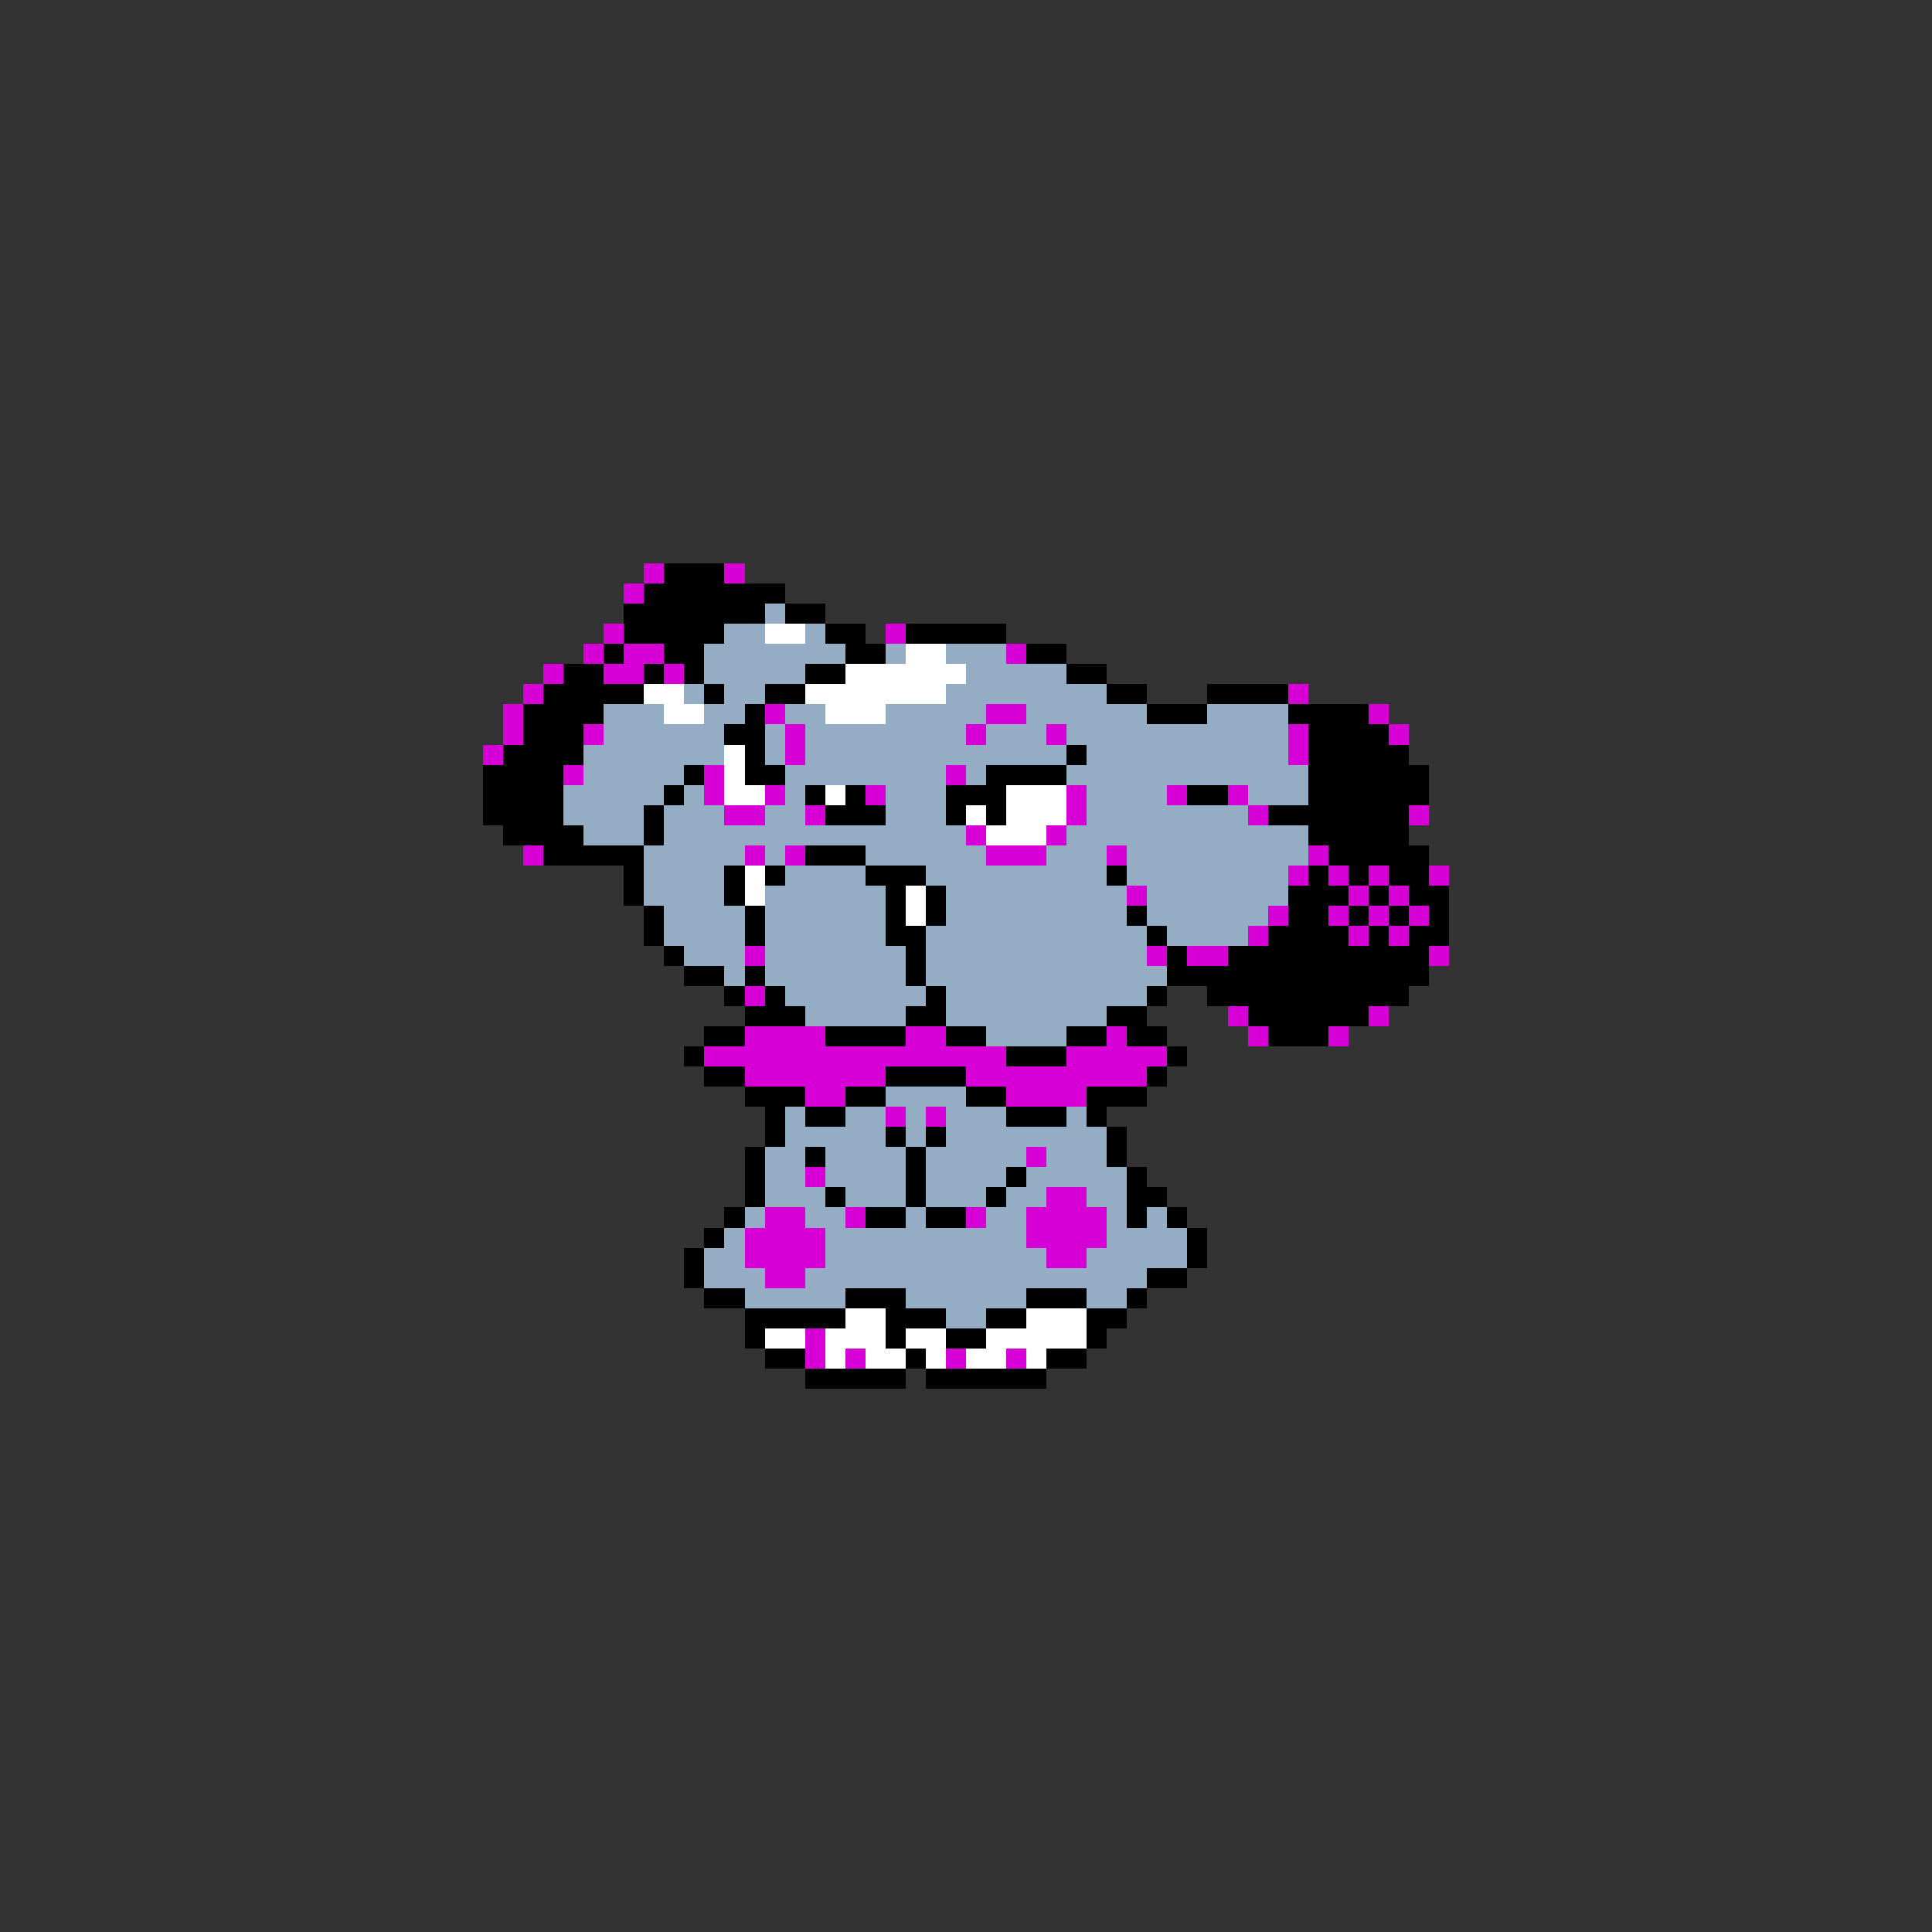 <svg xmlns="http://www.w3.org/2000/svg" viewBox="0 -0.5 96 96" shape-rendering="crispEdges">
<rect x="0" y="-0.5" width="96" height="96" fill="#333333" stroke="none"/>
<path stroke="#d600d6" d="M32 28h1M36 28h1M31 29h1M30 31h1M44 31h1M29 32h1M31 32h2M50 32h1M27 33h1M30 33h2M33 33h1M26 34h1M64 34h1M25 35h1M38 35h1M49 35h2M68 35h1M25 36h1M29 36h1M39 36h1M48 36h1M52 36h1M64 36h1M69 36h1M24 37h1M39 37h1M64 37h1M28 38h1M35 38h1M47 38h1M35 39h1M38 39h1M43 39h1M53 39h1M58 39h1M61 39h1M36 40h2M40 40h1M53 40h1M62 40h1M70 40h1M48 41h1M52 41h1M26 42h1M37 42h1M39 42h1M49 42h3M55 42h1M65 42h1M64 43h1M66 43h1M68 43h1M71 43h1M56 44h1M67 44h1M69 44h1M63 45h1M66 45h1M68 45h1M70 45h1M62 46h1M67 46h1M69 46h1M37 47h1M57 47h1M59 47h2M71 47h1M37 49h1M61 50h1M68 50h1M37 51h4M45 51h2M55 51h1M62 51h1M66 51h1M35 52h15M53 52h5M37 53h7M48 53h9M40 54h2M50 54h4M44 55h1M46 55h1M51 57h1M40 58h1M52 59h2M38 60h2M42 60h1M48 60h1M51 60h4M37 61h4M51 61h4M37 62h4M52 62h2M38 63h2M40 66h1M40 67h1M42 67h1M47 67h1M50 67h1" />
<path stroke="#000000" d="M33 28h3M32 29h7M31 30h7M39 30h2M31 31h5M41 31h2M45 31h5M30 32h1M33 32h2M42 32h2M51 32h2M28 33h2M32 33h1M34 33h1M40 33h2M53 33h2M27 34h5M35 34h1M38 34h2M55 34h2M60 34h4M26 35h4M37 35h1M57 35h3M64 35h4M26 36h3M36 36h2M65 36h4M25 37h4M37 37h1M53 37h1M65 37h5M24 38h4M34 38h1M37 38h2M49 38h4M65 38h6M24 39h4M33 39h1M40 39h1M42 39h1M47 39h3M59 39h2M65 39h6M24 40h4M32 40h1M41 40h3M47 40h1M49 40h1M63 40h7M25 41h4M32 41h1M65 41h5M27 42h5M40 42h3M66 42h5M31 43h1M36 43h1M38 43h1M43 43h3M55 43h1M65 43h1M67 43h1M69 43h2M31 44h1M36 44h1M44 44h1M46 44h1M64 44h3M68 44h1M70 44h2M32 45h1M37 45h1M44 45h1M46 45h1M56 45h1M64 45h2M67 45h1M69 45h1M71 45h1M32 46h1M37 46h1M44 46h2M57 46h1M63 46h4M68 46h1M70 46h2M33 47h1M45 47h1M58 47h1M61 47h10M34 48h2M37 48h1M45 48h1M58 48h13M36 49h1M38 49h1M46 49h1M57 49h1M60 49h10M37 50h3M45 50h2M55 50h2M62 50h6M35 51h2M41 51h4M47 51h2M53 51h2M56 51h2M63 51h3M34 52h1M50 52h3M58 52h1M35 53h2M44 53h4M57 53h1M37 54h3M42 54h2M48 54h2M54 54h3M38 55h1M40 55h2M50 55h3M54 55h1M38 56h1M44 56h1M46 56h1M55 56h1M37 57h1M40 57h1M45 57h1M55 57h1M37 58h1M45 58h1M50 58h1M56 58h1M37 59h1M41 59h1M45 59h1M49 59h1M56 59h2M36 60h1M43 60h2M46 60h2M56 60h1M58 60h1M35 61h1M59 61h1M34 62h1M59 62h1M34 63h1M57 63h2M35 64h2M42 64h3M51 64h3M56 64h1M37 65h5M44 65h3M49 65h2M54 65h2M37 66h1M44 66h1M47 66h2M54 66h1M38 67h2M45 67h1M52 67h2M40 68h5M46 68h6" />
<path stroke="#94adc5" d="M38 30h1M36 31h2M40 31h1M35 32h7M44 32h1M47 32h3M35 33h5M48 33h5M34 34h1M36 34h2M47 34h8M30 35h3M35 35h2M39 35h2M44 35h5M51 35h6M60 35h4M30 36h6M38 36h1M40 36h8M49 36h3M53 36h11M29 37h7M38 37h1M40 37h13M54 37h10M29 38h5M39 38h8M48 38h1M53 38h12M28 39h5M34 39h1M39 39h1M44 39h3M54 39h4M62 39h3M28 40h4M33 40h3M38 40h2M44 40h3M54 40h8M29 41h3M33 41h15M53 41h12M32 42h5M38 42h1M43 42h6M52 42h3M56 42h9M32 43h4M39 43h4M46 43h9M56 43h8M32 44h4M38 44h6M47 44h9M57 44h7M33 45h4M38 45h6M47 45h9M57 45h6M33 46h4M38 46h6M46 46h11M58 46h4M34 47h3M38 47h7M46 47h11M36 48h1M38 48h7M46 48h12M39 49h7M47 49h10M40 50h5M47 50h8M49 51h4M44 54h4M39 55h1M42 55h2M45 55h1M47 55h3M53 55h1M39 56h5M45 56h1M47 56h8M38 57h2M41 57h4M46 57h5M52 57h3M38 58h2M41 58h4M46 58h4M51 58h5M38 59h3M42 59h3M46 59h3M50 59h2M54 59h2M37 60h1M40 60h2M45 60h1M49 60h2M55 60h1M57 60h1M36 61h1M41 61h10M55 61h4M35 62h2M41 62h11M54 62h5M35 63h3M40 63h17M37 64h5M45 64h6M54 64h2M47 65h2" />
<path stroke="#ffffff" d="M38 31h2M45 32h2M42 33h6M32 34h2M40 34h7M33 35h2M41 35h3M36 37h1M36 38h1M36 39h2M41 39h1M50 39h3M48 40h1M50 40h3M49 41h3M37 43h1M37 44h1M45 44h1M45 45h1M42 65h2M51 65h3M38 66h2M41 66h3M45 66h2M49 66h5M41 67h1M43 67h2M46 67h1M48 67h2M51 67h1" />
</svg>